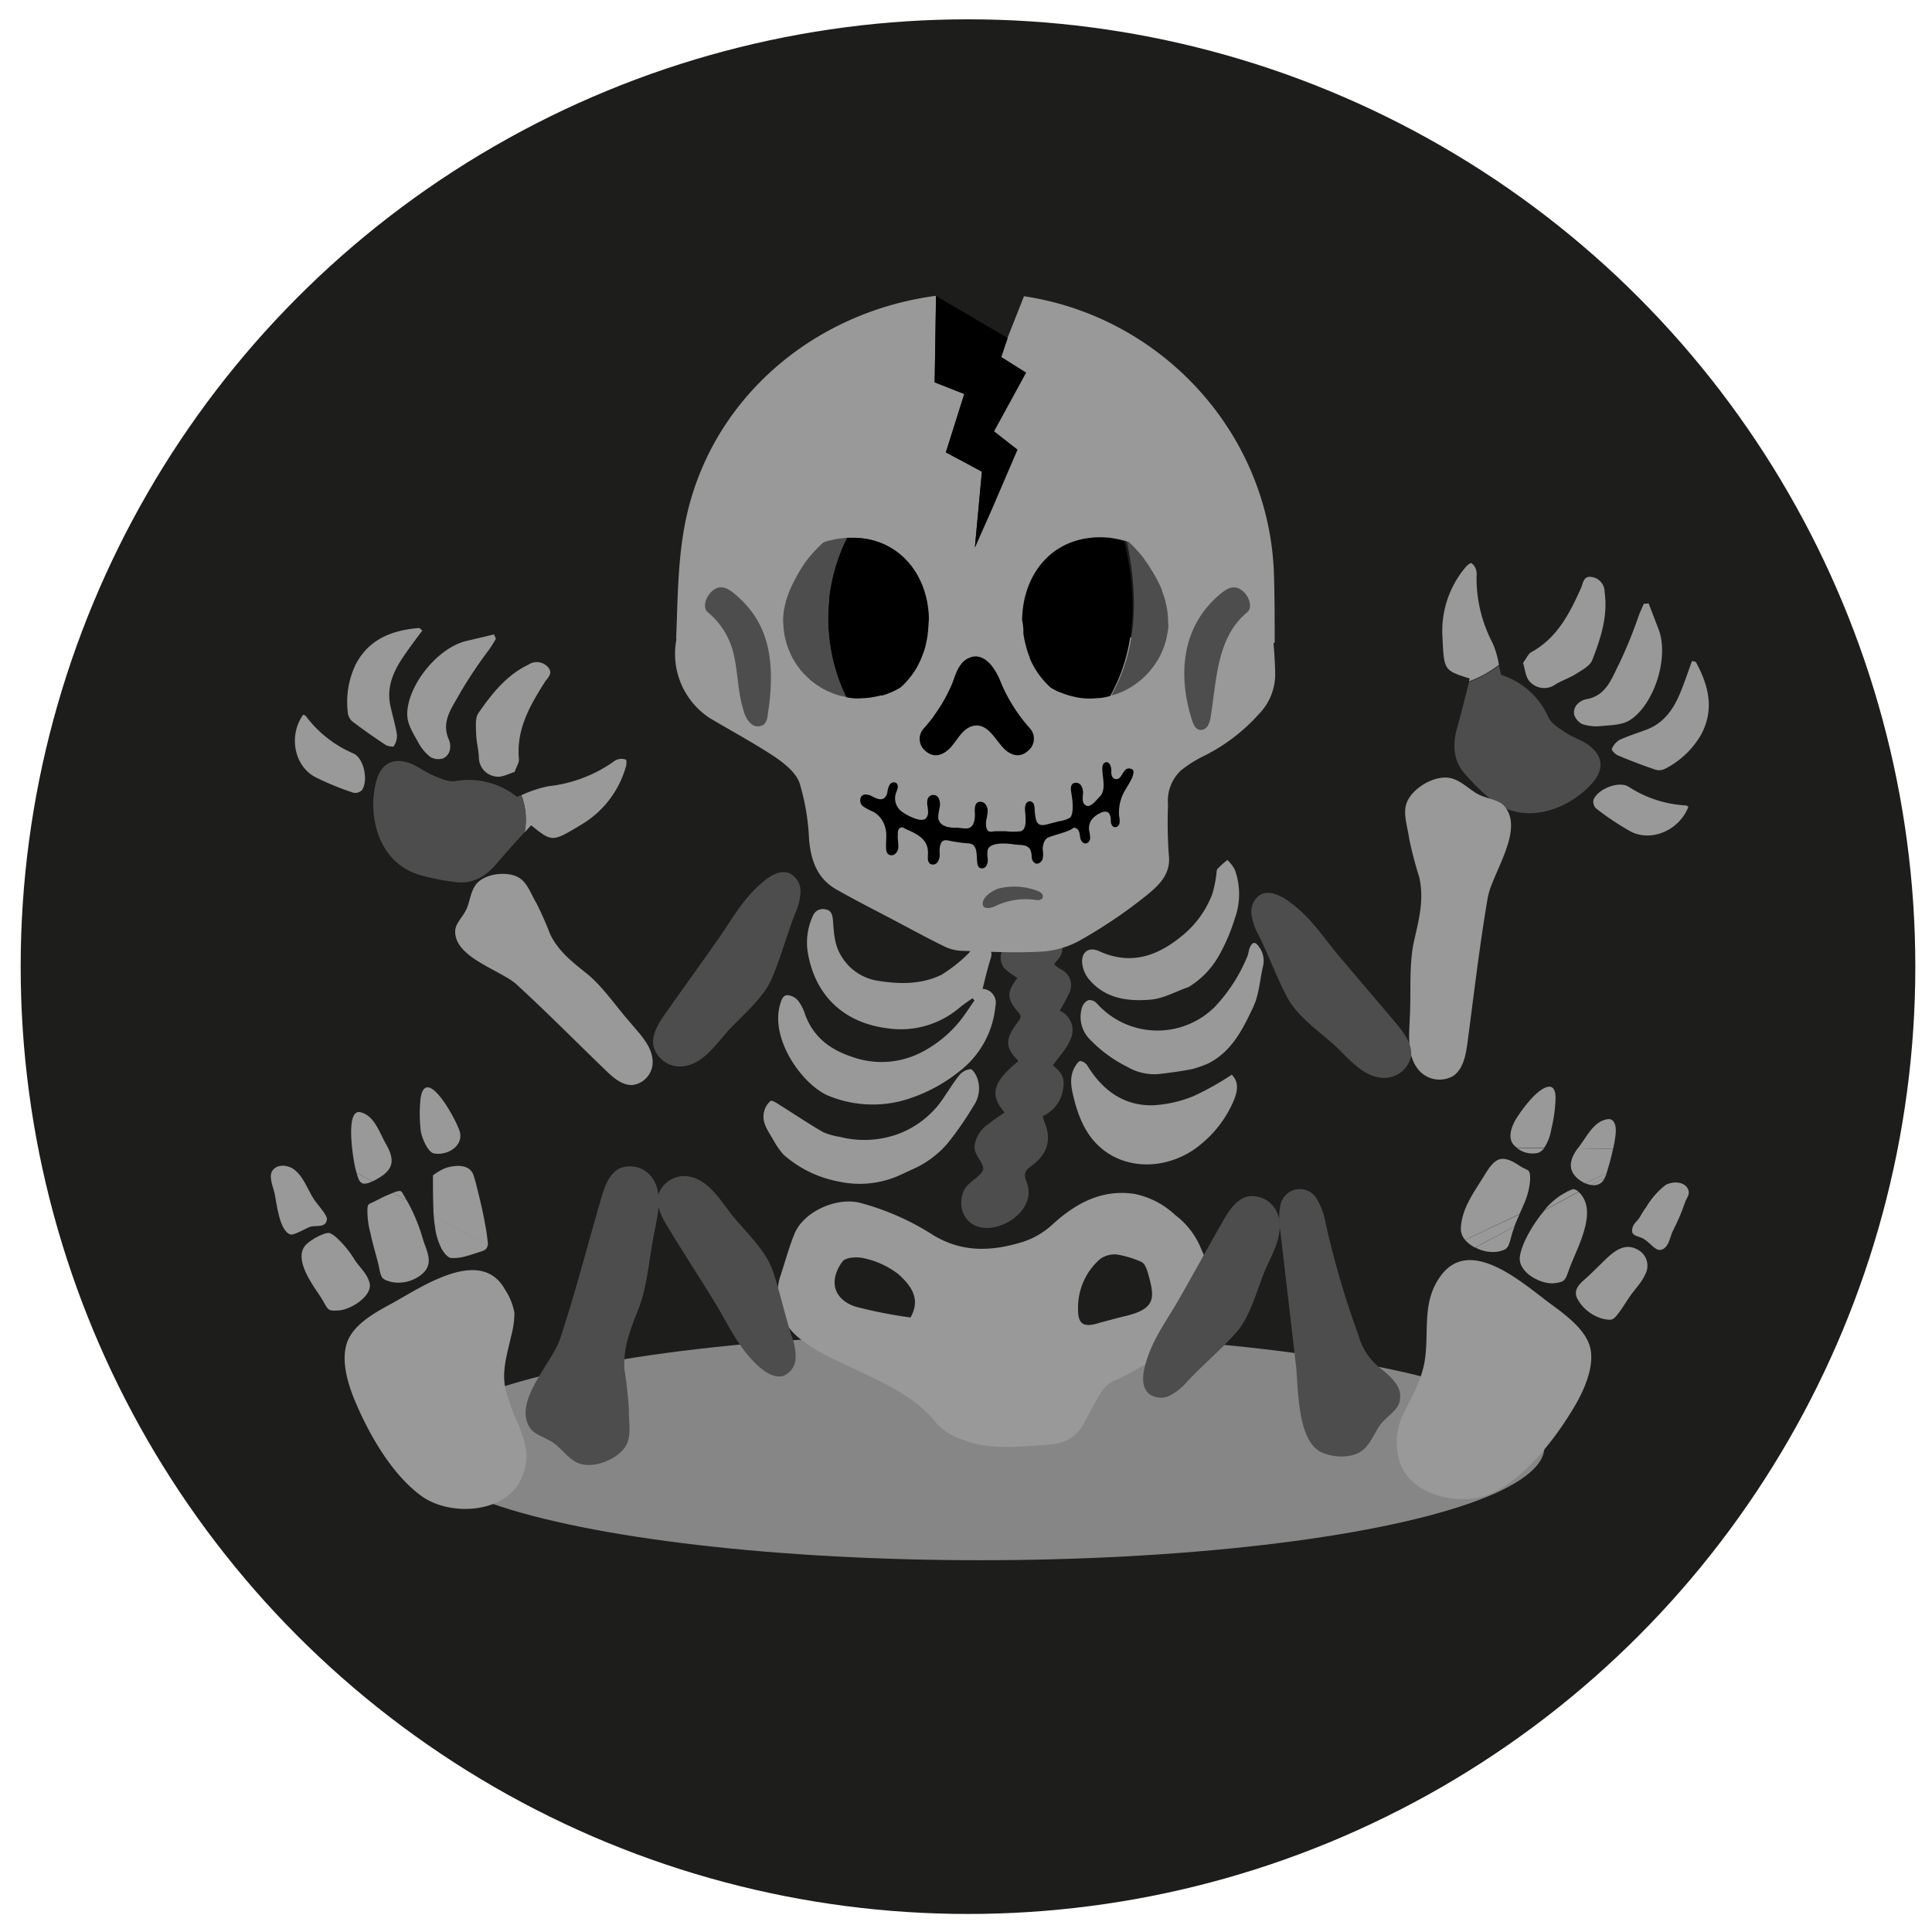 <svg xmlns="http://www.w3.org/2000/svg" viewBox="0 0 300 300"><defs><style>.cls-1{isolation:isolate;}.cls-2{fill:#1d1d1b;}.cls-3{fill:#868686;mix-blend-mode:multiply;}.cls-4{fill:#4d4d4d;}.cls-5{fill:#999;}.cls-6{fill:none;}</style></defs><title>Artboard 5</title><g class="cls-1"><g id="Layer_1" data-name="Layer 1"><circle class="cls-2" cx="150.31" cy="150.1" r="147.1"/><ellipse class="cls-3" cx="152.23" cy="224.69" rx="87.59" ry="17.58"/><path class="cls-4" d="M154.15,190.6c-2,.31-3.93-.35-4.69-2.52a4.55,4.55,0,0,1,.23-3.24c.53-1.23,2.64-2.17,2.94-3.16s-1.33-2.19-1.32-3.64a4.88,4.88,0,0,1,2.2-3.52c.79-.64,1.65-1.19,2.48-1.78-2-2.37-2.36-4.33,2.06-7.89,0-.08,0-.18,0-.22-2.25-2.22-1.77-3.57.05-6,.37-.49.58-.79.09-1.36-1.9-2.19-1.91-3.18-.2-5.43a10.09,10.09,0,0,1-2-1.45,2.63,2.63,0,0,1,.3-3.66,9.11,9.11,0,0,1,5.24-2.49,3,3,0,0,1,3.11,1.73,2.57,2.57,0,0,1-.51,3.17,5.77,5.77,0,0,0-.45.64c.37.25.69.51,1,.71a2.72,2.72,0,0,1,1.36,3.68,28.66,28.66,0,0,1-1.49,2.78,3.28,3.28,0,0,1,1.73,4.32c-.58,1.53-1.83,2.78-2.79,4.16,1.66,1.32,1.94,2.23,1.47,4.26a5.4,5.4,0,0,1-3.06,3.63c.15.46.26.86.41,1.25,1.11,2.94-.13,5-2.15,6.48-.92.67-1.28,1.19-.78,2.41C160.83,186.93,157.42,190.08,154.15,190.6Z"/><path class="cls-5" d="M151,155c-.72.53-1.46,1-2.14,1.59a14.11,14.11,0,0,1-11.22,3.06c-6.23-.82-11-4.67-12.21-11.75a9.87,9.87,0,0,1,.8-5.7,1.66,1.66,0,0,1,1.92-1c.95.13,1.12.87,1.19,1.72.15,1.88.21,3.77,1.27,5.49a8,8,0,0,0,5.75,3.89c3.37.55,6.75.56,9.82-.93a23,23,0,0,0,4.23-3.35,5.19,5.19,0,0,0,.6-.82c.47-.6,1-1.15,1.82-.57s1.38,1.08,1,2.21c-.5,1.54-.85,3.14-1.26,4.71a2.15,2.15,0,0,1,2,2.66,14.47,14.47,0,0,1-5.65,10.19,24.74,24.74,0,0,1-8.87,4.53,18.09,18.09,0,0,1-11.43-.79c-4-1.69-9.08-8.74-7.48-14.2.21-.71.44-1.45,1.22-1.41a2.48,2.48,0,0,1,1.57.86,6.72,6.72,0,0,1,1.06,2.06c1.25,3.52,3.85,5.5,7.22,6.62a13.51,13.51,0,0,0,11.14-.81,18.65,18.65,0,0,0,6.16-5.31c.62-.85,1.2-1.74,1.8-2.6Z"/><path class="cls-5" d="M120.19,177.2c-.85-1.53-2-2.87-1.53-4.62a3.05,3.05,0,0,1,1-1.63c.2-.15,1,.35,1.42.64,2.25,1.4,4.45,2.89,6.74,4.21a10.67,10.67,0,0,0,2.63.74,15.36,15.36,0,0,0,9-.45,14.54,14.54,0,0,0,7.16-5.76c.8-1.15,1.52-2.37,2.41-3.44a2.54,2.54,0,0,1,1.68-.87c.32,0,.8.77,1,1.27a4.72,4.72,0,0,1-.51,4.4,50.74,50.74,0,0,1-4,5.79,15.22,15.22,0,0,1-5.63,4.15l-1.86.86a15.08,15.08,0,0,1-9.36,1,17.92,17.92,0,0,1-8.69-4.21A12.18,12.18,0,0,1,120.19,177.2Z"/><path class="cls-5" d="M191.27,166.88c1.21,1.23.85,2.66.31,4a17.56,17.56,0,0,1-5,6.71c-3.68,3.2-9.54,4.48-14.25,1.66-3.26-2-4.69-5.16-5.57-8.66-.41-1.65-.78-3.35.15-4.93.22-.37.57-.92.86-.91a1.69,1.69,0,0,1,1.12.78c2.35,3.82,5.65,6.18,10.09,6.1a19,19,0,0,0,6.45-1.47A44.85,44.85,0,0,0,191.27,166.88Z"/><path class="cls-5" d="M187.62,165.13a17.76,17.76,0,0,1-2.55.89c-1.74.33-3.51.58-5.27.77a8.25,8.25,0,0,1-4.73-1.12,20.71,20.71,0,0,1-5.76-4.2,4.93,4.93,0,0,1-1.26-5.13,1.79,1.79,0,0,1,1-1.05,1.57,1.57,0,0,1,1.26.51,12.62,12.62,0,0,0,18.27.6,25.45,25.45,0,0,0,5.09-7.85c.2-.44.22-1,.41-1.43.12-.29.37-.67.62-.71s.58.29.75.55a3.63,3.63,0,0,1,.7,2.95c-.52,2.16-.62,4.51-1.55,6.46C193,159.78,191.28,163.28,187.62,165.13Z"/><path class="cls-5" d="M184.56,153.27c-2,.68-3.87,1.78-5.87,1.95-3.52.3-7.07-.11-9.63-3.2a4.76,4.76,0,0,1-1-2.28c-.26-1.89,1-2.83,2.71-2,4.87,2.19,9,.68,12.73-2.39a15.33,15.33,0,0,0,4.75-6.54,19.3,19.3,0,0,0,.61-2.92c.07-.34,0-.77.22-1a15.05,15.05,0,0,1,1.51-1.35,6.33,6.33,0,0,1,1.13,1.45,11.08,11.08,0,0,1,0,7.69,28.36,28.36,0,0,1-2.53,5.85A13.32,13.32,0,0,1,184.56,153.27Z"/><rect x="130.58" y="115.55" width="47.02" height="20.41"/><path class="cls-5" d="M180.78,95c-.93,1.65-3,2.89-4.76,3.78-2.38,1.18-5,1.86-7.17.88a9.17,9.17,0,0,1-7.05-4.42c-4.89-.2-9.88-.72-14.93-1.33-.48.53-1,1.05-1.52,1.56a7.2,7.2,0,0,1-6.83,1.9c-2.51-.6-5.22-1.09-7.33-2.43a10.37,10.37,0,0,1-3.28-3.38A127.71,127.71,0,0,0,107,90.79l0,.16c-.64,2.84-1.37,5.67-2,8.52a11.92,11.92,0,0,0,5.16,12c3.35,2,6.82,3.86,10.07,6,1.56,1.05,3.35,2.48,3.93,4.13a35.42,35.42,0,0,1,1.47,8.73c.28,3.29,1.28,6.1,4.25,7.79,3.29,1.87,6.68,3.56,10,5.33,2.18,1.15,4.34,2.33,6.56,3.41a6.88,6.88,0,0,0,2.65.77c4,.14,8.1.35,12.14.16a14.11,14.11,0,0,0,6.11-1.57,75.6,75.6,0,0,0,10.55-7.07c1.87-1.52,4-3.31,3.6-6.44a70,70,0,0,1-.12-7.76,6.49,6.49,0,0,1,2-5.31,19.25,19.25,0,0,1,3.82-2.38,28.45,28.45,0,0,0,8.29-6.38,8.82,8.82,0,0,0,2.53-6.33c-.06-3.45-.49-6.9-.78-10.35q-.3-3.63-.6-7.25a44.48,44.48,0,0,1-15.31,6.72A8.68,8.68,0,0,1,180.78,95Zm-36.09,12.33c1.16-1.93,2.2-4.37,3.86-6.28,2.87-3.31,5.1-2.39,6.76.58a20.46,20.46,0,0,1,2.18,7.93c.29,3.15-2,4.4-4.85,2.88-1.52-.81-2.69-1.29-4.4-.24-1.87,1.14-3.08.38-3.48-1.79A21,21,0,0,1,144.69,107.31Zm31,13.64c-.29.61-.68,1.2-.84,1.5a6.74,6.74,0,0,0-1.07,4.29,2.84,2.84,0,0,1,.06,1.06.75.75,0,0,1-.74.63c-.4-.05-.59-.52-.62-.92a2.33,2.33,0,0,0-.21-1.17c-.53-.77-1.73,0-2.25.4a2.32,2.32,0,0,0-.91,2.13,6.57,6.57,0,0,1,.17,1.22c0,.41-.31.85-.72.86s-.68-.37-.79-.74-.07-1.27-.58-1.57-.59,0-1,.21c-1.08.49-2.31.74-3.42,1.17-.62.24-.88,1.25-.86,1.83a4.36,4.36,0,0,1,0,1.49c-.15.48-.67.89-1.14.7a1.14,1.14,0,0,1-.57-1,3,3,0,0,0-.23-1.16,1.41,1.41,0,0,0-.93-.62c-.51-.11-1-.08-1.56-.16-1.05-.16-3.76-.43-4.11.87a3.82,3.82,0,0,0,0,1.26,1.89,1.89,0,0,1-.23,1.22.78.78,0,0,1-1.1.23,1.17,1.17,0,0,1-.29-.74c-.16-1.16.13-2.92-1.36-3a21.17,21.17,0,0,1-2.66-.35c-.74-.14-1.38-.4-1.71.56a4.08,4.08,0,0,0-.11,1.36,2.2,2.2,0,0,1-.3,1.31.89.89,0,0,1-1.19.29,1,1,0,0,1-.33-.69,5.46,5.46,0,0,1,0-.78c.13-2.29-1.54-3.09-3.35-3.89-.4-.17-.7-.49-1.06-.15s-.24.74-.27,1c-.05.66.11,1.26.08,1.91a1.42,1.42,0,0,1-.5,1.07.87.87,0,0,1-1.12,0,1.28,1.28,0,0,1-.27-.81c-.09-1.2.2-2.21-.17-3.39a3.92,3.92,0,0,0-1.8-2.34,8.16,8.16,0,0,1-1.6-.85,1.15,1.15,0,0,1-.24-1.6c.44-.43,1.18-.2,1.73.09s1.23.6,1.74.26a1.49,1.49,0,0,0,.54-1,3,3,0,0,1,.34-1.1.77.77,0,0,1,1-.3.79.79,0,0,1,.25.79,6.29,6.29,0,0,1-.28.83,2.57,2.57,0,0,0,1.15,3c.66.46,2.76,1.59,3.48.92a1.35,1.35,0,0,0,.37-.93,6.15,6.15,0,0,0-.09-1,2.41,2.41,0,0,1,0-1,.93.93,0,0,1,1.8-.07,2.33,2.33,0,0,1,.08,1.36,7.93,7.93,0,0,0-.21,1.36c0,1.46,1.59,1.73,2.76,1.71s2.3.6,2.79-.88a4.42,4.42,0,0,0,.12-1.62c0-.51,0-1.11.4-1.41a1,1,0,0,1,1.18.17,1.66,1.66,0,0,1,.42,1.19,7.41,7.41,0,0,1-.19,1.28,3,3,0,0,0,0,1.28.85.85,0,0,0,.35.53c.25.15.83,0,1.12,0,.51,0,1,0,1.52,0a9.33,9.33,0,0,0,2.36,0c.63-.21.73-1,.74-1.65s-.08-1.15-.1-1.72a1.78,1.78,0,0,1,.13-.84.73.73,0,0,1,.68-.44.76.76,0,0,1,.58.52,2.69,2.69,0,0,1,.11.81,8.66,8.66,0,0,0,.18,1.39c.24,1.13,1,1.08,1.88.83l1.76-.45a4.51,4.51,0,0,0,1.68-.56c.67-.69.35-2.94.2-3.81-.09-.51-.17-1.13.22-1.46a.94.94,0,0,1,1.29.28,2.22,2.22,0,0,1,.29,1.42,3.45,3.45,0,0,0,0,1.06.91.91,0,0,0,.71.71c.61.07,1.45-1,1.87-1.43,1.06-1,.46-2.9.43-4.25a1.9,1.9,0,0,1,.07-.67.66.66,0,0,1,.47-.45c.65-.12.87.87.86,1.32a1.66,1.66,0,0,0,.18,1,.75.75,0,0,0,.64.3c.62,0,.91-1,1.33-1.41a.83.83,0,0,1,.93-.17C176.22,119.54,176,120.25,175.72,120.95Z"/><path class="cls-6" d="M141.84,105.22l-.1.1Z"/><path class="cls-6" d="M143.23,103.73q-.34.43-.72.84Q142.89,104.17,143.23,103.73Z"/><polygon class="cls-6" points="201.76 100.02 197.88 101.87 197.88 101.88 201.76 100.02"/><path class="cls-6" d="M140.9,106l0,0q.41-.31.79-.64h0a12.67,12.67,0,0,1-1.73,1.3h0Q140.47,106.33,140.9,106Z"/><path class="cls-6" d="M142.5,104.58h0c-.22.23-.45.45-.68.66l.25-.24C142.22,104.85,142.37,104.72,142.5,104.58Z"/><polygon class="cls-6" points="140 106.62 140.01 106.62 140.01 106.62 140 106.62"/><path class="cls-4" d="M175.17,84.2l-.47-.43v0Z"/><path class="cls-4" d="M172.56,108c.22-.06.45-.12.67-.19l.33-.11.62-.25.35-.16.58-.29.34-.2.55-.34.28-.2q.48-.34.93-.72l.37-.32.39-.38.36-.38.34-.4.35-.44.29-.39c.13-.18.25-.38.37-.57l.2-.32q.26-.45.48-.92c0-.11.09-.22.14-.32s.19-.46.28-.69.09-.26.13-.39.14-.45.19-.67l.1-.4c.05-.24.1-.49.14-.74s0-.24.06-.36c0-.37.08-.75.09-1.13a9.85,9.85,0,0,0-.08-1.53s0,0,0-.07a12.46,12.46,0,0,0-.31-1.54l0-.11a15.85,15.85,0,0,0-.52-1.55l0-.12c-.21-.52-.44-1-.7-1.54l-.06-.11q-.4-.77-.88-1.53l-.06-.09c-.32-.51-.67-1-1-1.49l0-.06q-.56-.73-1.18-1.42l0,0c-.42-.46-.85-.9-1.3-1.31h0l-.42-.13C176.72,92.28,176.72,100.58,172.56,108Z"/><path class="cls-4" d="M131.56,83.51l-.48,0,.48,0Z"/><path class="cls-4" d="M121.66,97.8c0,.26.07.52.11.78s.07.3.1.45.11.45.17.67.1.31.15.47.14.41.22.61.13.32.19.47.17.38.26.56.15.31.24.46.2.35.31.51.18.3.28.44.22.31.34.46.21.3.33.44l.19.21a12.06,12.06,0,0,0,1,1l.28.26c.18.15.36.29.55.43l.31.24.58.38.33.2.63.34.34.16.68.29.32.12c.24.09.49.17.74.24l.27.07.83.18a28,28,0,0,1,.15-24.76l-.48,0-.74.1-.41.06q-.48.09-1,.22l-.12,0q-.51.14-1,.32l-.07.06c-.41.38-.81.77-1.2,1.18l-.14.15q-.52.56-1,1.16l-.17.22a21.11,21.11,0,0,0-1.85,2.81l-.15.28q-.33.62-.6,1.25l-.1.23a15.07,15.07,0,0,0-.51,1.44c0,.09,0,.19-.07.28q-.16.58-.26,1.14c0,.13,0,.25-.06.38a9.85,9.85,0,0,0-.11,1.36c0,.41,0,.81.06,1.2C121.62,97.54,121.65,97.67,121.66,97.8Z"/><path class="cls-5" d="M140,106.62c.31-.19.6-.39.89-.61Q140.47,106.33,140,106.62Z"/><path class="cls-5" d="M142.5,104.58c-.13.14-.28.27-.42.41C142.22,104.85,142.37,104.72,142.5,104.58Z"/><path class="cls-5" d="M141.91,118.76c2.14.34,13.86,2.06,21.21-.31L184,107.27c0-.2,0-.41-.05-.59-.37-4.79.62-8.85,3.33-12.16a16.14,16.14,0,0,1,2.34-2.36c.93-.76,2.1-1.49,3.37-.42,1.11.94,1.57,2.63.73,3.32a12.16,12.16,0,0,0-4.46,9.38l8.67-4.66c0-3.41,0-6.83-.1-10.24C197.31,67.63,180.67,49.24,159,46l-1.23,3.12-1.32,3.34-1,3,3.85,2.42-5,9.11L158,69.82l-4,9.34L151.38,85l.54-5.87.55-5.91-5.59-3,2.86-9.06-4.6-1.81.16-10.16.05-3.26,0,0C126,48.49,110,62.3,106.34,81.46c-1.11,5.8-1.11,11.81-1.35,17.77l9.37,5a12.07,12.07,0,0,0-4.44-9.12c-.84-.69-.38-2.39.73-3.32,1.27-1.07,2.44-.35,3.37.42a16.09,16.09,0,0,1,2.41,2.44c2.66,3.3,3.63,7.34,3.26,12.08m55-22.91.47.43-.47-.41-.32-.28Zm-34.88,23h0A12.35,12.35,0,0,1,137,108l-.21.06a11.9,11.9,0,0,1-1.21.26l-.36.06a11.62,11.62,0,0,1-1.49.12c-.4,0-.79,0-1.17,0s-.7-.08-1-.14h-.1c-.28-.05-.56-.12-.83-.19l-.27-.07c-.25-.07-.49-.15-.74-.24l-.32-.12-.68-.29-.34-.16-.63-.34-.33-.2-.58-.38-.31-.24c-.18-.14-.37-.28-.55-.43l-.28-.26a12.06,12.06,0,0,1-1-1l-.19-.21c-.12-.14-.22-.29-.33-.44s-.23-.3-.34-.46-.19-.3-.28-.44-.21-.34-.31-.51-.16-.3-.24-.46-.18-.37-.26-.56-.13-.31-.19-.47-.15-.4-.22-.61-.1-.31-.15-.47-.12-.45-.17-.67-.07-.3-.1-.45-.08-.52-.11-.78,0-.26-.05-.39c0-.4-.06-.8-.06-1.2a9.85,9.85,0,0,1,.11-1.36c0-.13,0-.25.06-.38q.1-.57.26-1.14c0-.09,0-.19.07-.28a15.07,15.07,0,0,1,.51-1.44l.1-.23q.27-.63.6-1.25l.15-.28A21.11,21.11,0,0,1,125.28,87l.17-.22q.48-.6,1-1.16l.14-.15c.39-.41.79-.81,1.2-1.18l.06-.06h0q.49-.18,1-.32l.12,0q.47-.12,1-.22l.41-.06.74-.1.48,0c.25,0,.5,0,.75,0,7.28-.06,12,5.85,11.89,13.06,0,.49,0,1-.08,1.44,0,.14,0,.27-.05.4,0,.34-.09.68-.16,1,0,.14-.06.28-.09.42-.07.33-.16.65-.25,1l-.11.35q-.17.53-.39,1l-.08.2a12.3,12.3,0,0,1-3.17,4.39l.19-.13Zm2-1.53-.1.1a12.54,12.54,0,0,1-1.73,1.3,12.67,12.67,0,0,0,1.73-1.3l.09-.09c.23-.21.46-.43.68-.66s.49-.55.72-.83q-.34.43-.72.84C142.3,104.8,142.07,105,141.84,105.22Zm17.9,11.28c-1.26,1.21-2.64.89-3.79-.21-1.35-1.3-2.51-4.05-4.79-3.58-1.71.36-2.62,2.49-3.76,3.58s-2.53,1.42-3.79.21a2.39,2.39,0,0,1-.2-3.4,24.93,24.93,0,0,0,4.5-7.07c.53-1.46,1.1-3.54,2.89-4l0-.1,1.42-.14.12.31c1.54.61,2.59,2.63,3.11,4a25.26,25.26,0,0,0,4.46,7A2.39,2.39,0,0,1,159.74,116.5Zm21.65-18.64c0,.12,0,.24-.06.36s-.08.5-.14.74l-.1.4c-.06.23-.12.45-.19.67s-.08.26-.13.39-.18.46-.28.69-.09.22-.14.32q-.22.47-.48.92l-.2.32c-.12.19-.24.38-.37.57l-.29.39-.35.44-.34.4-.36.38-.39.38-.37.32q-.45.38-.93.72l-.28.2-.55.34-.34.2-.58.29-.35.16-.62.25-.33.11-.68.22-.24,0a12,12,0,0,1-1.27.25l-.32,0a11.7,11.7,0,0,1-1.6.08,11.5,11.5,0,0,1-1.42-.13l-.38-.07c-.35-.06-.71-.14-1-.24l-.35-.1a12.15,12.15,0,0,1-1.22-.45l-.07,0a12.41,12.41,0,0,1-1.33-.68h0a11.62,11.62,0,0,1-1-1l0,0a12.7,12.7,0,0,1-2.27-3.57l0-.11c-.16-.38-.3-.76-.42-1.16l-.1-.35c-.09-.33-.18-.66-.25-1,0-.14-.06-.29-.09-.43-.06-.33-.11-.67-.14-1,0-.14,0-.28,0-.42,0-.48-.06-1-.06-1.44.09-7.4,5-13.13,12.47-12.85.4,0,.79.05,1.17.1l.4.06.73.14.47.11.64.19h0l.42.13h0c.45.41.88.85,1.3,1.31l0,0q.62.68,1.18,1.42l0,.06c.37.48.71,1,1,1.49l.06.09q.48.75.88,1.53l.06.11c.26.51.5,1,.7,1.54l0,.12a15.85,15.85,0,0,1,.52,1.55l0,.11a12.46,12.46,0,0,1,.31,1.54s0,0,0,.07a9.85,9.85,0,0,1,.08,1.53C181.47,97.11,181.44,97.49,181.39,97.86Z"/><path class="cls-5" d="M140.94,106c.27-.2.54-.42.79-.64Q141.35,105.67,140.94,106Z"/><path class="cls-5" d="M150.82,101.93l0,.1h0Z"/><path class="cls-5" d="M152.36,102.1l-.12-.31.12.31Z"/><path class="cls-5" d="M151,102a2.49,2.49,0,0,1,1.39.14l-.12-.31-1.42.14,0,.1Z"/><path class="cls-5" d="M140.94,106l0,0c-.29.22-.58.42-.89.61h0a12.54,12.54,0,0,0,1.73-1.3h0C141.48,105.56,141.21,105.77,140.94,106Z"/><polygon class="cls-5" points="140.01 106.62 140 106.62 140.01 106.62 140.01 106.62"/><path class="cls-5" d="M140,106.62l-.19.13h0Z"/><path class="cls-5" d="M172.31,108.11l.24,0v0Z"/><path class="cls-5" d="M170.72,108.4a12,12,0,0,1-1.6.08A11.7,11.7,0,0,0,170.72,108.4Z"/><path class="cls-5" d="M172.55,108.06l.68-.22c-.22.07-.44.13-.67.19Z"/><path class="cls-5" d="M127.84,84.27l-.06.06.06-.06Z"/><path class="cls-5" d="M130.58,108.09c.27.07.55.14.83.19h0Z"/><path class="cls-5" d="M131.42,108.28h.1l-.1,0Z"/><path class="cls-4" d="M201.63,217.11c.35,3.51,1.15,7.39,3.7,8.46,1.87.79,4.64.93,6.31-.42,1.2-1,1.76-2.59,2.62-3.82s2.63-2.21,3-3.47c.77-2.45-1.33-4.12-3-5.46a9.75,9.75,0,0,1-3.32-5.07A137.61,137.61,0,0,1,205.86,190a10.68,10.68,0,0,0-1.28-3.64,3.06,3.06,0,0,0-5.78.91,10.1,10.1,0,0,0,0,3.8l.18,1.58,2.29,19.67C201.38,213.47,201.44,215.24,201.63,217.11Z"/><path class="cls-4" d="M86,209.95c-2.07,3.66-6,8.4-3.67,11.82.73,1.1,2.66,1.5,3.88,2.48s2.16,2.34,3.59,2.94c2.39,1,6.5-.7,7.55-3,.7-1.54.26-3.67.3-5.33a59.71,59.71,0,0,0-.67-6.08c-.28-3.48.94-6.41,2.16-9.52,1.36-3.45,1.64-7.65,2.35-11.3l.35-1.79c.44-2.26.85-4.73-.24-6.75a4.25,4.25,0,0,0-5.38-2c-1.66.85-2.34,2.84-2.86,4.63-2.12,7.26-4,14.62-6.38,21.82A11.73,11.73,0,0,1,86,209.95Z"/><path class="cls-5" d="M65.43,232.29C70,235.6,78.9,235,81.1,229.24a8,8,0,0,0,.27-5.51,27.25,27.25,0,0,0-1-2.83,26.47,26.47,0,0,1-2-5.89c-.35-2.57.45-5.06,1-7.54a14.06,14.06,0,0,0,.51-3.61,9.7,9.7,0,0,0-1.47-3.63c-3.77-6.77-13-.33-17.55,2.16-2.49,1.35-5.92,3.19-6.94,6s.08,6.47,1.18,9.09C57.24,222.62,60.8,228.92,65.43,232.29Z"/><path class="cls-5" d="M67.53,190.36a10,10,0,0,0,1.1,3.65c.28.46.8,1.2,1.37,1.33a6.84,6.84,0,0,0,2.25-.25c.8-.2,1.58-.49,2.36-.73s1-.45,1.12-1l-8.38-4.65C67.39,189.29,67.44,189.82,67.53,190.36Z"/><path class="cls-5" d="M75.31,190c-.3-1.7-.68-3.32-1.1-5-.21-.84-.39-1.65-.68-2.51-.6-1.78-2.85-1.6-4.3-1.13a8.29,8.29,0,0,0-2,1.15c0,1.73,0,3.47.07,5.2,0,.35,0,.7.07,1.06l8.38,4.65a1.47,1.47,0,0,0,0-.38A29.55,29.55,0,0,0,75.31,190Z"/><path class="cls-5" d="M60.27,185.53c-.86.35-1.64.82-2.48,1.2-.58.26-.65.28-.73.86a13,13,0,0,0,.45,3.84c.41,2,1.07,4,1.34,5.34.35,1.78.48,1.87,1.85,2.28a5.69,5.69,0,0,0,4.9-1.27c1.88-1.66.56-3.64,0-5.6a27.41,27.41,0,0,0-2.42-5.76L61,185.23Z"/><path class="cls-5" d="M61.65,185a6.28,6.28,0,0,0-.65.22l2.16,1.2c-.16-.28-.31-.57-.48-.85C62.34,185,62.34,184.83,61.65,185Z"/><path class="cls-5" d="M57.39,199.23c-.36-1.44-1.47-2.35-2.26-3.52a16,16,0,0,0-2.66-3.33,4.94,4.94,0,0,0-1.12-.84c-.34-.14-.44-.1-.86,0a8.57,8.57,0,0,0-2.8,1.57c-1.6,1.4-.64,3.75.22,5.32s1.84,2.79,2.38,3.8c.7,1.3.85,1.33,2.22,1.26C54.41,203.43,57.89,201.23,57.39,199.23Z"/><path class="cls-5" d="M67.37,179.1c1.93.38,4.52-1,4.06-3.23-.33-1.58-5.22-10.65-6.11-5.42a22.58,22.58,0,0,0,0,5C65.38,176.39,66.38,178.91,67.37,179.1Z"/><path class="cls-5" d="M57.8,183.45l-2.44-1.35C55.78,183.65,56.12,184.24,57.8,183.45Z"/><path class="cls-5" d="M59.25,182.64c1.82-1.25,2.06-2.63.65-5.05-1-1.77-1.75-4.33-3.91-4.88-2.52-.64-1.08,7.67-.82,8.67l.19.72,2.44,1.35.19-.08A11,11,0,0,0,59.25,182.64Z"/><path class="cls-5" d="M50.77,189.24c0-.53-1.32-2.07-1.65-2.5-1.27-1.61-1.73-3.75-3.38-5.09-1-.79-2.82-1-3.52.26-.49.9.23,2.52.43,3.45.31,1.45.72,5.79,2.46,6.33.54.17,2.41-1,3.14-1.22C49.2,190.25,50.69,190.71,50.77,189.24Z"/><path class="cls-5" d="M240.88,202.54c-4.23-3.09-12.45-10.71-17.1-4.51-3.13,4.17-1.78,8.72-2.58,13.47a17.82,17.82,0,0,1-1.78,5c-.48,1-1,2-1.48,3a10,10,0,0,0-.75,6.94c1.4,6,10.17,7.81,15.12,5.14s9.42-8.47,12.25-13.31c1.44-2.45,3-6,2.4-8.85S243.17,204.22,240.88,202.54Z"/><path class="cls-5" d="M232.63,194.35c1.39-.35,1.53-.43,2-2.2a13.5,13.5,0,0,1,.56-1.72l-6.1,3.28A5.69,5.69,0,0,0,232.63,194.35Z"/><path class="cls-5" d="M227.5,192.53a4.9,4.9,0,0,0,1.55,1.19l6.1-3.28c.24-.63.52-1.25.8-1.88Z"/><path class="cls-5" d="M237.6,183.14c0-1.77-.3-1.24-1.62-2.11-2.87-1.91-3.84-1.22-5.48,1.47-1.55,2.54-3.55,5.14-3.66,8.26a2.61,2.61,0,0,0,.66,1.77l8.45-4c.22-.5.45-1,.65-1.5A11,11,0,0,0,237.6,183.14Z"/><path class="cls-5" d="M236,195.15c-.31,2.53,3.48,4.4,5.45,4.1,1.42-.22,1.56-.29,2.15-2,.45-1.34,1.38-3.19,2.05-5.11.86-2.47,1.3-5-.23-6.77-.11-.12-.2-.21-.29-.29l-5.28,2.84C237.95,190.14,236.26,193.16,236,195.15Z"/><path class="cls-5" d="M244.23,184.66l-1.27.6-.14.07a10.68,10.68,0,0,0-3,2.58l5.28-2.84A1.11,1.11,0,0,0,244.23,184.66Z"/><path class="cls-5" d="M244.23,184.66a4.65,4.65,0,0,0-1.27.6Z"/><path class="cls-5" d="M251.36,203.86c.76-1,1.42-2.2,2.21-3.21l.37-.47c.31-.39.62-.78.91-1.2a8.13,8.13,0,0,0,.7-1.26,2.8,2.8,0,0,0-1.09-3.58c-2.1-1.31-3.83.12-5.38,1.64-.81.8-1.64,1.61-2.43,2.36-1.09,1-2.56,2-1.68,3.6a6.41,6.41,0,0,0,4,3.06C250.34,205.06,250.49,205,251.36,203.86Z"/><path class="cls-5" d="M240.88,175.36a22.6,22.6,0,0,0,.67-5c-.1-3-2.45-1.16-3.64.11a22.68,22.68,0,0,0-2.32,3c-.71,1.08-1.51,2.85-.72,4.08a2.66,2.66,0,0,0,.63.64l4.27.06A7.15,7.15,0,0,0,240.88,175.36Z"/><path class="cls-5" d="M238.89,179a2.31,2.31,0,0,0,.89-.71l-4.27-.06A3.84,3.84,0,0,0,238.89,179Z"/><path class="cls-5" d="M248.72,183.59a2.55,2.55,0,0,0,.48-.72L247.08,184A1.85,1.85,0,0,0,248.72,183.59Z"/><path class="cls-5" d="M250.71,177.28c.13-.86.41-2.27-.12-3.06a.87.87,0,0,0-.88-.44c-2.22.25-3.28,2.7-4.54,4.31l-.17.23,5.49.07C250.56,178,250.65,177.65,250.71,177.28Z"/><path class="cls-5" d="M246.18,183.74a3.72,3.72,0,0,0,.9.27l2.12-1.14a5.57,5.57,0,0,0,.28-.69Z"/><path class="cls-5" d="M244.37,182.34a3.69,3.69,0,0,0,.79.81,5,5,0,0,0,1,.6l3.3-1.55c.14-.43.26-.87.37-1.23.25-.85.46-1.71.64-2.58l-5.49-.07C244.11,179.52,243.44,181,244.37,182.34Z"/><path class="cls-5" d="M258.65,184a11.91,11.91,0,0,0-3,3.4c-.4.53-.68,1-1,1.57s-1,1-1.16,1.69c-.34,1.33.79,1.18,1.7,1.69.69.4,1.22,1.05,1.85,1.49a1.07,1.07,0,0,0,.94.22c1.16-.34,1.32-2,1.78-2.92.29-.57.55-1.13.82-1.71.42-.91.74-1.83,1.09-2.77.25-.67.75-1.16.49-1.92C261.62,183.4,259.72,183.4,258.65,184Z"/><polygon points="146.87 70.25 152.47 73.25 151.92 79.17 151.38 85.03 153.92 79.17 157.97 69.82 154.36 66.97 159.33 57.86 155.48 55.44 156.47 52.49 156.47 52.49 150.16 48.78 145.34 45.96 145.29 49.22 145.13 59.38 149.73 61.19 146.87 70.25"/><polygon points="175.19 84.22 175.19 84.22 175.2 84.22 175.19 84.22"/><path d="M158.91,97.76c0,.14,0,.28,0,.42,0,.34.08.68.14,1,0,.15.06.29.09.43.07.34.15.67.25,1l.1.35c.12.39.26.78.42,1.16l0,.11a12.7,12.7,0,0,0,2.27,3.57l0,0a11.62,11.62,0,0,0,1,1h0a12.55,12.55,0,0,0,1.33.68l.07,0a12.15,12.15,0,0,0,1.22.45l.35.1c.34.1.7.17,1,.24l.38.07a11.5,11.5,0,0,0,1.42.13,12,12,0,0,0,1.6-.08l.32,0a13,13,0,0,0,1.27-.25l.25-.07c4.16-7.45,4.16-15.75,2.2-24h0l-.64-.19-.47-.11-.73-.14-.4-.06c-.39,0-.78-.09-1.17-.1-7.51-.28-12.38,5.45-12.47,12.85C158.84,96.81,158.87,97.29,158.91,97.76Z"/><path d="M127.85,84.27h0l-.06.06.07-.06Z"/><path d="M131.51,108.29c.34.06.69.11,1,.14s.78.05,1.17,0a11.62,11.62,0,0,0,1.49-.12l.36-.06a11.9,11.9,0,0,0,1.21-.26L137,108a12.35,12.35,0,0,0,2.82-1.24,12.3,12.3,0,0,0,3.17-4.39l.08-.2q.21-.51.39-1l.11-.35c.1-.32.18-.64.25-1,0-.14.06-.28.09-.42.06-.33.11-.67.16-1,0-.14,0-.27.05-.4,0-.47.08-1,.08-1.44.08-7.21-4.61-13.12-11.89-13.06-.26,0-.5,0-.75,0h0a28,28,0,0,0-.15,24.76Z"/><path d="M147.39,116.29c1.14-1.09,2-3.22,3.76-3.58,2.28-.47,3.44,2.28,4.79,3.58,1.15,1.1,2.53,1.42,3.79.21a2.39,2.39,0,0,0,.2-3.4,25.26,25.26,0,0,1-4.46-7c-.52-1.39-1.57-3.42-3.11-4A2.49,2.49,0,0,0,151,102l-.19.06c-1.78.47-2.36,2.55-2.89,4a24.93,24.93,0,0,1-4.5,7.07,2.39,2.39,0,0,0,.2,3.4C144.86,117.71,146.24,117.39,147.39,116.29Z"/><path class="cls-5" d="M187.93,197.24c.77,4.1-.76,7.26-3.36,10.25-2.38,2.73-5.76,3.69-8.67,5.46A23.92,23.92,0,0,1,173,214.4c-1.58.69-2.23,2.14-3,3.51-.5.9-1,1.78-1.47,2.7-1.2,2.54-3.21,3.6-6,3.75-4.42.25-8.87.86-13.13-.83a9.38,9.38,0,0,1-3.94-2.47c-3.14-4-7.58-6-12-8.12-3.08-1.51-6.38-2.8-9-4.89a8.79,8.79,0,0,1-3.21-10.12c.69-2.11,1.27-4.26,2.1-6.31,1.39-3.44,6.39-5.71,10.06-4.88a40,40,0,0,1,11.55,5.08c4.56,2.74,9.16,2.48,13.92,1a12.38,12.38,0,0,0,4.62-2.75c3.55-3.22,7.6-5.45,12.67-4.68a13,13,0,0,1,6.34,3.3,12.21,12.21,0,0,1,4,5.23C187,195,187.5,196.12,187.93,197.24Zm-17.26,8.18c1.21-.32,2.69-.73,4.19-1.09,4.71-1.15,4.43-2.92,3.43-6.52a5.92,5.92,0,0,0-.44-1.18,1.44,1.44,0,0,0-.62-.69,16.57,16.57,0,0,0-3.7-1.13,3.87,3.87,0,0,0-2.72.7,10,10,0,0,0-3.41,7.76C167.39,205.51,168.12,206.24,170.68,205.42Zm-29.29-.83c1.53-2.72.36-4.72-1.85-6.71a13.16,13.16,0,0,0-5.24-2.47c-1.07-.3-3-.2-3.47.48-2.07,2.79-1.57,5.79,2,7A72.31,72.31,0,0,0,141.39,204.58Z"/><path class="cls-5" d="M231.77,99.85a21.68,21.68,0,0,1-2.49-10.4,2.45,2.45,0,0,0-.08-1,2,2,0,0,0-.7-1c-.14-.08-.64.28-.86.55a15.32,15.32,0,0,0-3.65,11c.23,5.1.24,5.1,4.22,6.36.09,0,.14.14,0,0l-.11.44a17.15,17.15,0,0,0,4.65-2.57A14.12,14.12,0,0,0,231.77,99.85Z"/><path class="cls-4" d="M246.75,115.75c-1.06-.81-2.43-1.2-3.55-1.94s-2.27-1.4-2.75-2.41a12,12,0,0,0-7.36-6.61c-.13-.51-.24-1-.33-1.47a17.15,17.15,0,0,1-4.65,2.57c-.63,2.49-1.21,4.87-1.87,7.21s-.63,4.78,1,6.8a35.68,35.68,0,0,0,3.72,3.78c5.49,5.07,13,1.84,16.42-2.24C249.1,119.39,248.87,117.36,246.75,115.75Z"/><path class="cls-5" d="M256,93.7l1.54,4c1.72,4.51-.79,11.86-4.5,14.15-1.23.76-3,.75-4.51.9a6.89,6.89,0,0,1-2.85-.32,2.49,2.49,0,0,1-1.23-1.42,1.83,1.83,0,0,1,.33-1.5,2.65,2.65,0,0,1,1.5-.93c3.17-.51,4-3.31,5.15-5.53a70.85,70.85,0,0,0,3.06-7.53c.24-.59.5-1.17.75-1.75Z"/><path class="cls-5" d="M236.5,102.93c.57-.77.82-1.42,1.29-1.67,4-2.19,5.94-6,7.7-9.93.33-.74.36-2,1.75-1.72a2.32,2.32,0,0,1,1.92,2.31c.54,3.74-.6,7.21-1.92,10.59-.36.91-1.61,1.55-2.55,2.15s-2.16,1-3.18,1.63a3,3,0,0,1-4-.49C236.86,105.09,236.8,103.84,236.5,102.93Z"/><path class="cls-5" d="M263.32,102.78c2,3.65,2.95,7.4.79,11.36a13.55,13.55,0,0,1-5.45,5.18,2.13,2.13,0,0,1-1.54.22c-2-.68-4-1.44-5.91-2.25-.4-.16-1-.81-.93-1a3,3,0,0,1,1.2-1.4c1.37-.63,2.82-1.07,4.23-1.61,2.62-1,4.1-3.09,5.13-5.54.71-1.67,1.27-3.41,1.9-5.11Z"/><path class="cls-5" d="M262.18,125.26c-1.38,3.63-5.72,5.56-9,3.84a43,43,0,0,1-5.36-3.58,1.47,1.47,0,0,1-.38-1.33c.66-1.7,4-3,5.49-2a18.09,18.09,0,0,0,8.86,2.88C261.91,125.06,262,125.19,262.18,125.26Z"/><path class="cls-4" d="M193.67,95.07c.84-.69.38-2.39-.73-3.32-1.27-1.07-2.44-.35-3.37.42a16.14,16.14,0,0,0-2.34,2.36c-4,5-4,11.59-2.1,17.39.2.61.52,1.29,1.14,1.42a1.3,1.3,0,0,0,1.28-.65,3.81,3.81,0,0,0,.45-1.45C188.94,105.59,188.9,99,193.67,95.07Z"/><path class="cls-4" d="M119.67,106.68c.2-4.3-.4-8.54-3.25-12.08A16.09,16.09,0,0,0,114,92.16c-.93-.76-2.1-1.49-3.37-.42-1.11.94-1.57,2.63-.73,3.32a11.88,11.88,0,0,1,4,6.4c.71,2.95.63,6,1.57,8.89a4.17,4.17,0,0,0,1.11,2,1.61,1.61,0,0,0,2.09.1,2.36,2.36,0,0,0,.53-1.41C119.44,109.58,119.61,108.13,119.67,106.68Z"/><path class="cls-4" d="M153.53,141a3.39,3.39,0,0,0,1.25-.41,10.84,10.84,0,0,1,5.95-.86c.42.06.95.09,1.15-.28a.66.66,0,0,0-.14-.73,1.72,1.72,0,0,0-.68-.4,10.11,10.11,0,0,0-6-.35,5,5,0,0,0-1.85,1.12C152.52,139.74,152.14,141.08,153.53,141Z"/><path class="cls-4" d="M117.14,211.54l.56.54c1.11,1,2.6,2,4,1.54a3.11,3.11,0,0,0,1.85-2.76,9.13,9.13,0,0,0-.64-3.44c-1.09-3.38-1.84-7-3-10.33-1.11-3.06-4.3-6-6.33-8.52l-1.09-1.46c-1.38-1.84-2.93-3.8-5.16-4.35a4.25,4.25,0,0,0-5.07,2.66c-.48,1.81.53,3.64,1.51,5.23,2.42,4,4.94,7.85,7.36,11.81C113.09,205.7,114.45,208.8,117.14,211.54Z"/><path class="cls-5" d="M231.63,137.35c1.52-3.92,4.67-9.18,1.91-12.23-.89-1-2.85-1.1-4.2-1.89s-2.48-2-4-2.38c-2.51-.65-6.32,1.64-7,4.09-.47,1.63.28,3.67.48,5.31a59.71,59.71,0,0,0,1.55,5.92c.78,3.41,0,6.48-.75,9.73-.85,3.62-.51,7.81-.68,11.52l-.08,1.82c-.11,2.3-.15,4.8,1.22,6.64a4.25,4.25,0,0,0,5.61,1.17c1.52-1.09,1.9-3.15,2.16-5,1-7.49,1.87-15.05,3.14-22.51A11.73,11.73,0,0,1,231.63,137.35Z"/><path class="cls-4" d="M200.59,140.31l-.63-.46c-1.24-.86-2.87-1.63-4.21-.94a3.11,3.11,0,0,0-1.43,3,9.13,9.13,0,0,0,1.13,3.31c1.57,3.18,2.84,6.7,4.5,9.78,1.54,2.87,5.13,5.33,7.5,7.51l1.29,1.28c1.63,1.62,3.45,3.34,5.74,3.56a4.25,4.25,0,0,0,4.63-3.37c.22-1.86-1.06-3.52-2.26-5-3-3.56-6-7.05-9-10.61C205.45,145.5,203.65,142.62,200.59,140.31Z"/><path class="cls-5" d="M97.17,117.95a2,2,0,0,0-1.19-.05,2.44,2.44,0,0,0-.85.47,21.68,21.68,0,0,1-10,3.72,18.92,18.92,0,0,0-4.17,1.39,10.54,10.54,0,0,1,.51,5.77l1-1.1c-.17,0,0,0,0,0,3.26,2.61,3.27,2.62,7.63,0A15.32,15.32,0,0,0,97.2,119C97.29,118.64,97.32,118,97.17,117.95Z"/><path class="cls-4" d="M80.93,123.48l-.67.25a12,12,0,0,0-9.59-2.44c-1.11.17-2.4-.47-3.53-.94s-2.33-1.43-3.59-1.87c-2.51-.87-4.33.08-5.07,2.65-1.48,5.12,0,13.14,7.28,14.89A35.69,35.69,0,0,0,71,137c2.58.22,4.56-1,6.2-3,1.37-1.6,2.8-3.18,4.27-4.8A10.54,10.54,0,0,0,80.93,123.48Z"/><path class="cls-5" d="M76.71,98.51l-4.22,1c-4.71,1.08-9.42,7.26-9.25,11.61.06,1.44,1,2.89,1.76,4.25a6.89,6.89,0,0,0,1.85,2.19,2.49,2.49,0,0,0,1.87.23,1.83,1.83,0,0,0,1.07-1.11,2.65,2.65,0,0,0-.06-1.76c-1.35-2.92.55-5.13,1.73-7.35A70.85,70.85,0,0,1,76,100.8c.36-.52.69-1.07,1-1.6Z"/><path class="cls-5" d="M79.91,119.87c.32-.91.72-1.47.67-2-.43-4.58,1.68-8.27,4-11.93.43-.69,1.43-1.39.45-2.41a2.32,2.32,0,0,0-3-.31c-3.4,1.63-5.66,4.51-7.73,7.49-.56.81-.39,2.2-.36,3.32s.36,2.36.42,3.55a3,3,0,0,0,2.63,3C77.92,120.77,79,120.13,79.91,119.87Z"/><path class="cls-5" d="M65.11,97.51c-4.16.34-7.79,1.67-9.88,5.66A13.55,13.55,0,0,0,54,110.59a2.13,2.13,0,0,0,.67,1.4c1.67,1.28,3.41,2.49,5.16,3.65.36.24,1.23.38,1.31.24a3,3,0,0,0,.5-1.78c-.23-1.49-.68-2.94-1-4.41-.63-2.73.29-5.13,1.75-7.35,1-1.52,2.12-3,3.19-4.43Z"/><path class="cls-5" d="M47.06,111c-2.25,3.17-1.43,7.85,1.84,9.64a43,43,0,0,0,6,2.46,1.47,1.47,0,0,0,1.32-.43c1-1.49.29-5-1.38-5.69a18.09,18.09,0,0,1-7.32-5.75C47.39,111.07,47.2,111,47.06,111Z"/><path class="cls-5" d="M78.46,151.66c-3.1-1.84-8-3.74-7.77-7.22.07-1.12,1.33-2.21,1.82-3.45s.61-2.63,1.41-3.66c1.34-1.74,5.11-2.18,6.88-.9,1.18.85,1.76,2.61,2.5,3.82A51,51,0,0,1,85.4,145c1.28,2.69,3.43,4.35,5.67,6.14,2.49,2,4.48,5,6.57,7.38l1,1.18c1.29,1.49,2.65,3.14,2.7,5.09a3.57,3.57,0,0,1-3.15,3.69c-1.6.06-2.95-1.13-4.1-2.24-4.67-4.49-9.24-9.14-14-13.49A10.2,10.2,0,0,0,78.46,151.66Z"/><path class="cls-4" d="M117.92,137.42l.59-.51c1.17-1,2.71-1.88,4.11-1.3a3.11,3.11,0,0,1,1.68,2.87,9.13,9.13,0,0,1-.84,3.4c-1.29,3.3-2.26,6.92-3.64,10.13-1.29,3-4.65,5.75-6.83,8.12l-1.18,1.39c-1.49,1.76-3.15,3.62-5.42,4a4.25,4.25,0,0,1-4.9-3c-.38-1.83.75-3.6,1.82-5.13,2.66-3.8,5.4-7.54,8.05-11.35C113.53,143,115.07,140,117.92,137.42Z"/><path class="cls-4" d="M178,211.37q-.11.37-.21.75c-.38,1.47-.54,3.25.58,4.27a3.11,3.11,0,0,0,3.31.3,9.13,9.13,0,0,0,2.71-2.21c2.44-2.58,5.3-5,7.61-7.61,2.15-2.44,3.22-6.66,4.44-9.64l.76-1.66c1-2.09,1.93-4.4,1.34-6.62a4.25,4.25,0,0,0-4.77-3.17c-1.82.44-2.94,2.21-3.87,3.84-2.31,4-4.52,8.1-6.83,12.12C181.21,205,179.13,207.69,178,211.37Z"/></g></g></svg>